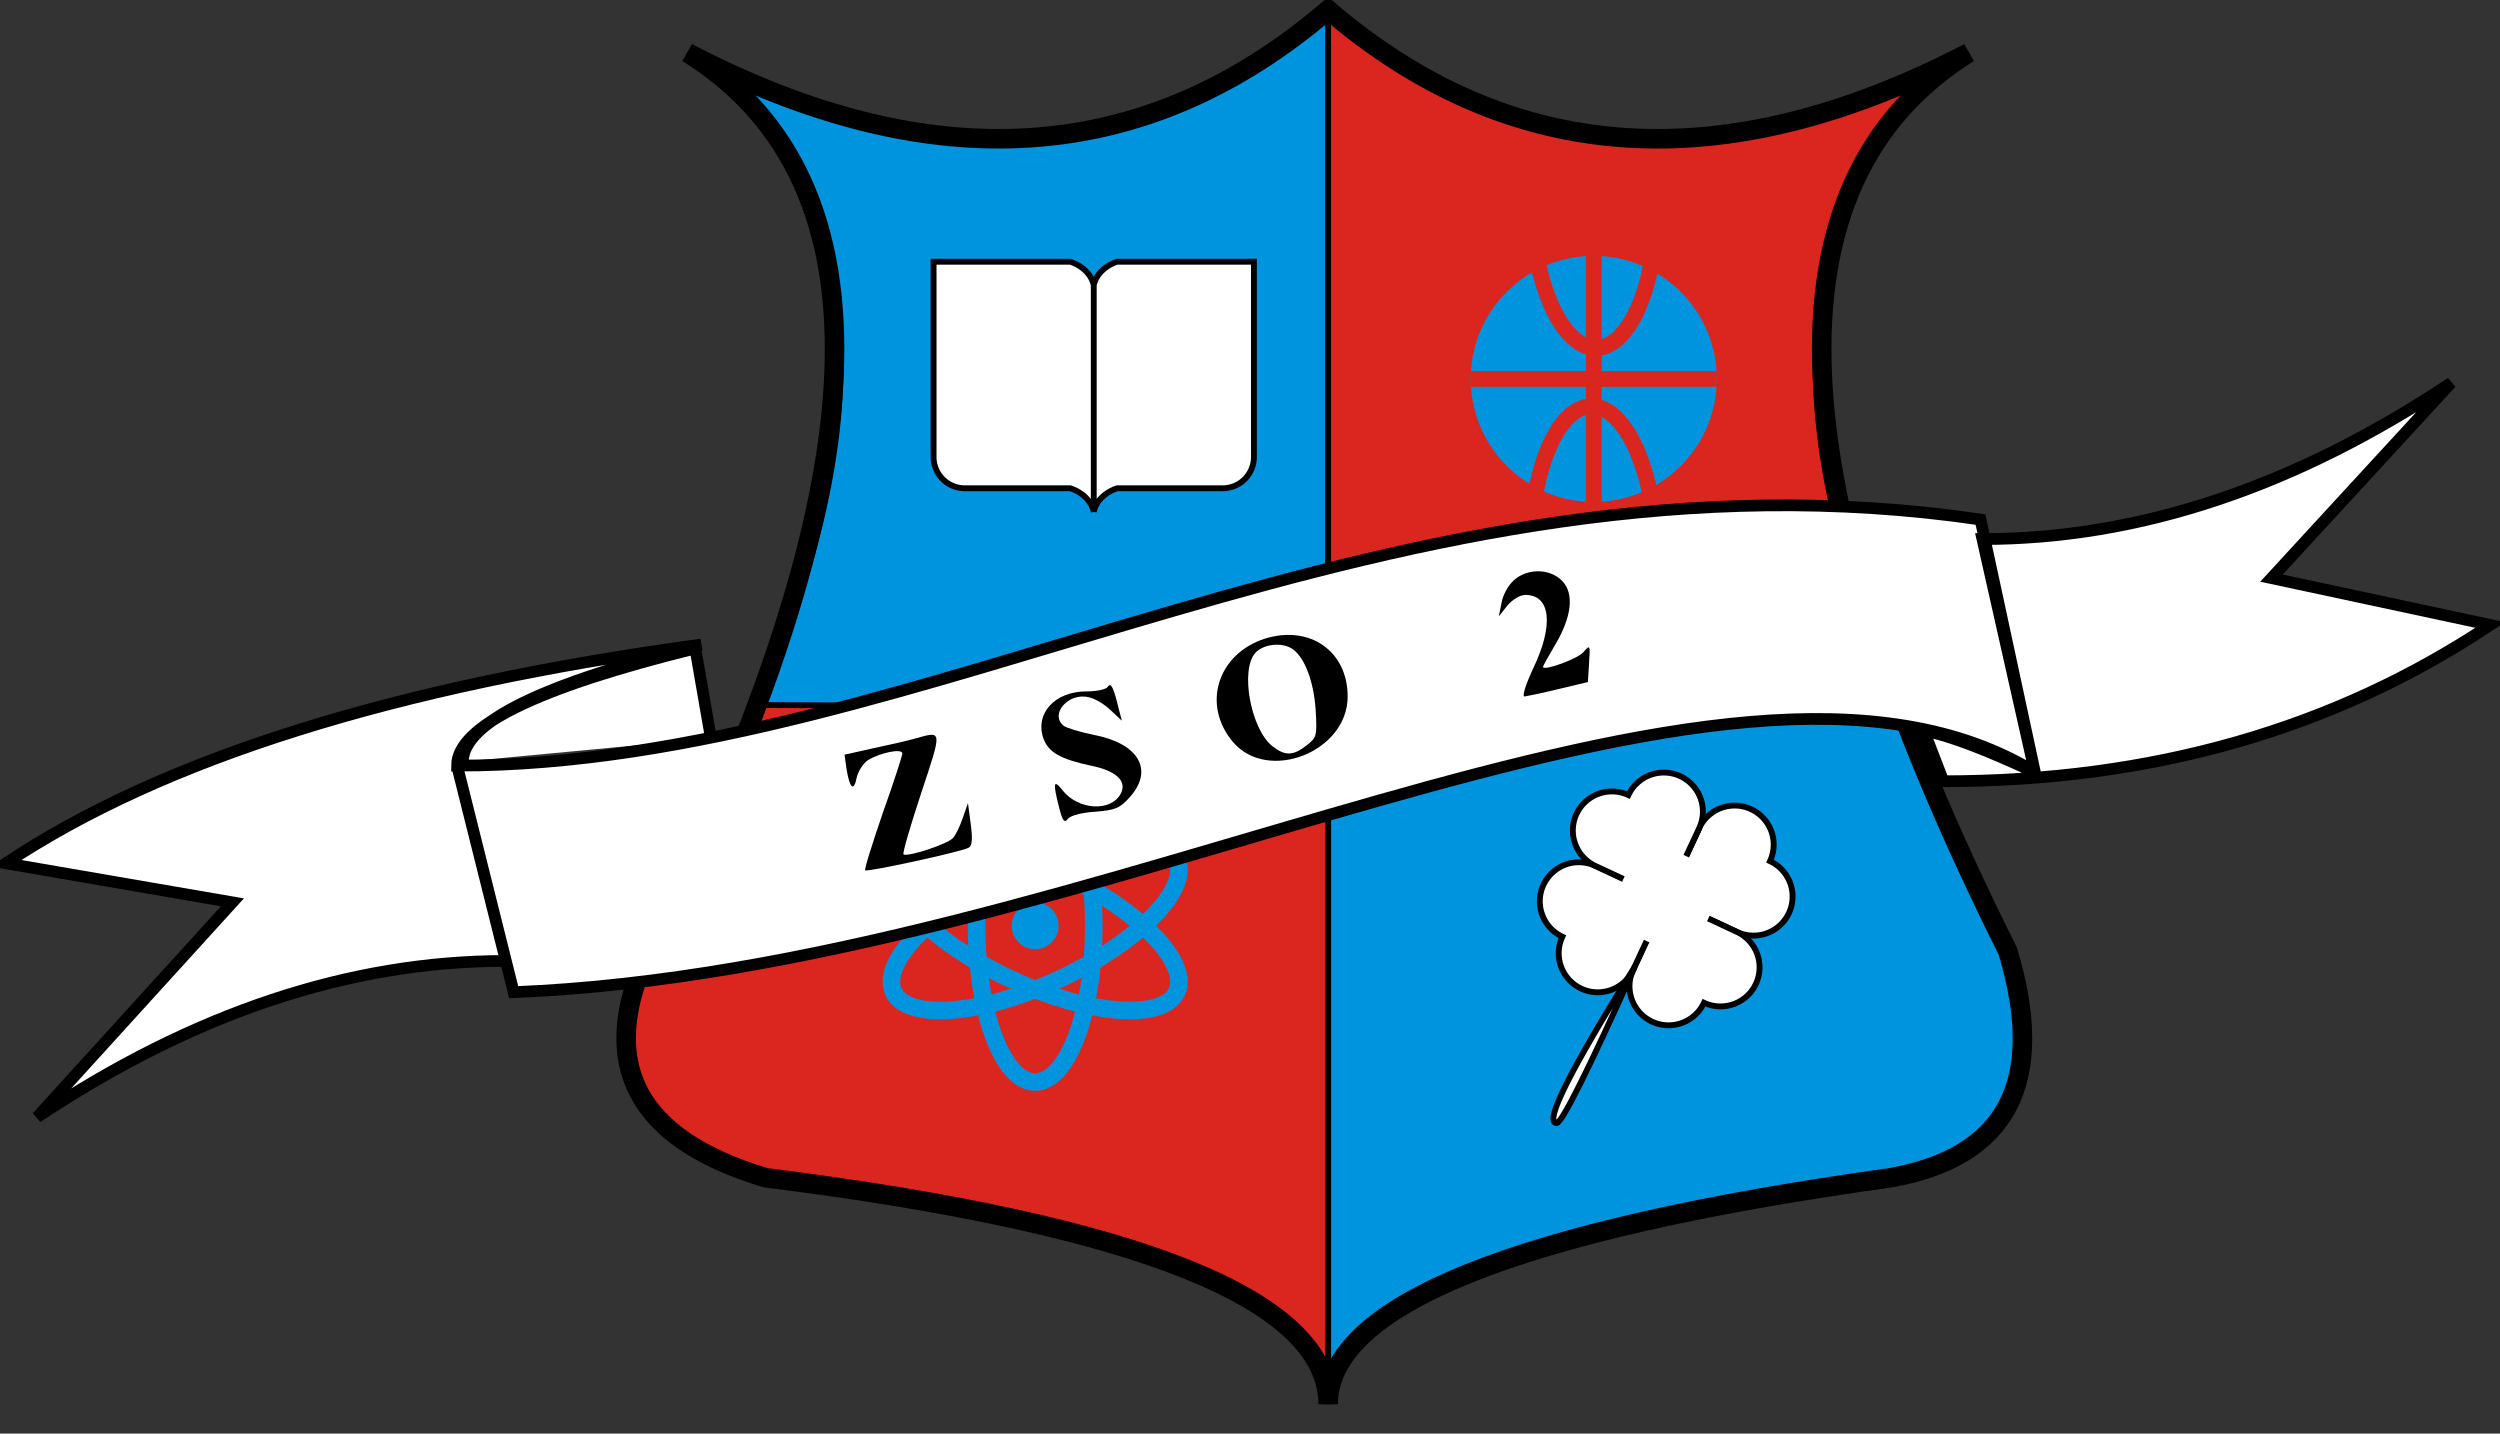 <?xml version="1.0" standalone="no"?>
<!DOCTYPE svg PUBLIC "-//W3C//DTD SVG 20010904//EN"
 "http://www.w3.org/TR/2001/REC-SVG-20010904/DTD/svg10.dtd">
<svg version="1.0" xmlns="http://www.w3.org/2000/svg"
 width="640pt" height="367pt" viewBox="0 0 640 367"
 preserveAspectRatio="xMidYMid meet">

<rect x="0" y="0" width="640" height="367" fill="#333333" stroke="none"/>

<g transform="translate(0,367) scale(0.1,-0.1)"
fill="#000000" stroke="none">
    <!-- tarcza -->
    <!-- pierwsza cwiartka -->
    <path d="M3400 3645 
    q -700 -600 -1640 -110
    q 680 -500 180 -1675
    l 1460 0
    l 0 1785 z"
    style="fill:#0094DE;stroke:black;stroke-width:15;opacity:1"/>

    <!-- druga ćwiartka -->
    <path d="M3400 3645 
    q 700 -600 1640 -110
    q -680 -500 -180 -1675
    l -1460 0
    l 0 1785 z"
    style="fill:#DB261F;stroke:black;stroke-width:15;opacity:1"/>

    <!-- trzecia ćwiartka -->
    <path d="M3400 1860 
    l 1460 0 
    q 120 -310 280 -625
    q 150 -500 -300 -580
    q -1440 -200 -1440 -580
    l 0 1785
    z"
    style="fill:#0094DE;stroke:black;stroke-width:15;opacity:1"/>

    <!-- czwarta ćwiartka -->
    <path d="M3400 1860 
    l 0 -1780 
    q -0 380 -1440 580
    q -500 150 -300 580
    q 160 315 280 625
    z"
    style="fill:#DB261F;stroke:black;stroke-width:15;opacity:1"/>

    <!-- obwód tarczy -->
    <path d="M3400 3645
    q 700 -600 1640 -110
    q -800 -500 100 -2300
    q 150 -500 -300 -580
    q -1440 -200 -1440 -580
    q 0 400 -1440 580
    q -500 150 -300 580
    q 900 1800 100 2300
    q 940 -490 1640 110 z
    " style="fill:none;stroke:black;stroke-width:50;opacity:1"/>
    <!-- piłka -->
    <g transform="translate(300,900) scale(0.9,0.9)">
    <circle r="350" cx="4200" cy="2000" fill="#0094DE"/>
        <g style="fill:#DB261F;stroke:#DB261F;stroke-width:45">
        <path d="M4200 2350 v-700"/>
        <path d="M3850 2000 h 700"/>
        <path d="M4020 2520 a 100 240 1 0 1 360 0" style="fill:none;"/>
        <path d="M4020 1490 a 100 240 1 0 0 360 0" style="fill:none;"/>
        </g>
    </g>       
    <!-- atom -->
    <g transform="translate(100,0)" style="fill:none;stroke:#0094DE;stroke-width:45">
    <ellipse rx="150" ry="400" cx="2550" cy="1300"/>
    <ellipse rx="150" ry="400" cx="2550" cy="1300" transform="rotate(65, 2550, 1300)"/>
    <ellipse rx="150" ry="400" cx="2550" cy="1300" transform="rotate(-65, 2550, 1300)"/>
    <circle r="60" cx="2550" cy="1300" fill="#0094DE" stroke="none"/>
    </g>    
    <!-- wstęga -->
    <path d="M1820 1780 l -40 230
    q-610 -150 -610 -300
    c 1200 0, 2400 850, 3900 630
    l 140 -650
    l -135 600
    q 600 0 1200 400
    l -460 -500
    l 560 -120
    q -600 -400 -1400 -400
    l -50 130
    q 100 -20 290 -110
    c -800 500, -2400 -500, -3900 -560
    l -145 580
    l 125 -500
    q -600 0 -1200 -400
    l 500 550
    l -580 100
    q 600 400 1780 560
    q-610 -150 -610 -300" style="fill:white;stroke:black;stroke-width:30;fill-opacity:1.0"/>
    <!-- ZSO2 -->
    <path d="M3876 2185 c-15 -13 -29 -39 -32 -58 l-7 -35 22 28 c13 15 32 27 46
    27 65 0 73 -78 20 -188 -20 -43 -29 -72 -22 -72 7 1 46 9 87 19 l75 18 3 48
    c3 48 3 48 -15 28 -15 -17 -103 -49 -103 -37 0 2 14 27 31 56 43 72 49 131 19
    163 -31 33 -89 34 -124 3z"/>
    <path d="M3238 2035 c-121 -39 -162 -169 -82 -264 89 -106 294 -26 294 116 0
    116 -97 184 -212 148z m73 -28 c30 -23 52 -82 57 -153 4 -68 3 -72 -23 -92
    -34 -27 -55 -28 -88 -2 -55 44 -83 195 -43 239 21 23 71 28 97 8z"/>
    <path d="M2836 1912 c-4 -7 -29 -12 -55 -12 -80 0 -132 -56 -110 -120 13 -36
    43 -53 121 -70 66 -13 94 -40 77 -72 -25 -47 -109 -42 -149 9 -23 29 -25 20
    -9 -43 9 -36 14 -42 23 -30 6 8 36 16 70 18 51 4 63 9 88 37 63 70 23 138 -93
    160 -35 7 -70 18 -76 23 -37 30 13 86 64 73 16 -3 41 -18 56 -33 l29 -27 -8
    30 c-13 55 -20 69 -28 57z"/>
    <path d="M2345 1780 c-16 -5 -65 -16 -107 -25 l-76 -17 5 -36 c8 -50 19 -60
    26 -23 4 17 17 37 29 45 31 19 88 31 88 17 0 -5 -22 -74 -50 -152 -27 -79 -48
    -145 -45 -147 5 -5 249 48 265 58 9 5 10 23 5 61 l-7 53 -13 -37 c-7 -21 -18
    -44 -25 -52 -14 -16 -118 -50 -127 -42 -3 3 18 74 45 156 54 163 55 160 -13
    141z"/>    
    <!-- książka -->
    <path 
    d="M2390 3000 h350 
    a 100 80 0 0 0 60 -60
    a 100 80 0 0 0 60 60
    h350 v-500
    a 80 80 0 0 0 -80 -80
    h-270
    a 100 80 0 0 1 -60 -60
    v 580
    v -580
    a 100 80 0 0 1 -60 60
    h-270
    a 80 80 0 0 0 -80 80
    z"
    style="fill:white;stroke:black;stroke-width:15"/>
    <!-- koniczyna -->
    <g transform="translate(80.00,-00.00)"
        stroke="black" stroke-width="15" fill="white">
        <path transform="rotate(-25, 4270 1550)"
        d="M4270 1550 v-200 h200 
        a100,100 90 0,1 0,200
        a100,100 90 0,1 -200,0
        z"/>
        <path transform="rotate(-115, 4270 1550)"
        d="M 4470 1550 h200 
        a100,100 90 0,1 0,200
        a100,100 90 0,1 -200,0
        z"/>
        <path transform="rotate(-205, 4270 1550)"
        d="M 4270 1550 v200 h200 
        a100,100 90 0,1 0,200
        a100,100 90 0,1 -200,0
        z" />
        <path transform="rotate(-295, 4270 1550)"
        d="M 4070 1550 h200 
        a100,100 90 0,1 0,200
        a100,100 90 0,1 -200,0
        z"/>
        <circle r="120" cx="4185" cy="1370" fill="white" stroke="none" />
        <path 
        d="M4105 1195 
        q -180 -400 -200 -400
        q -50 -0 200 400"/>
    </g>
</g>
</svg>
